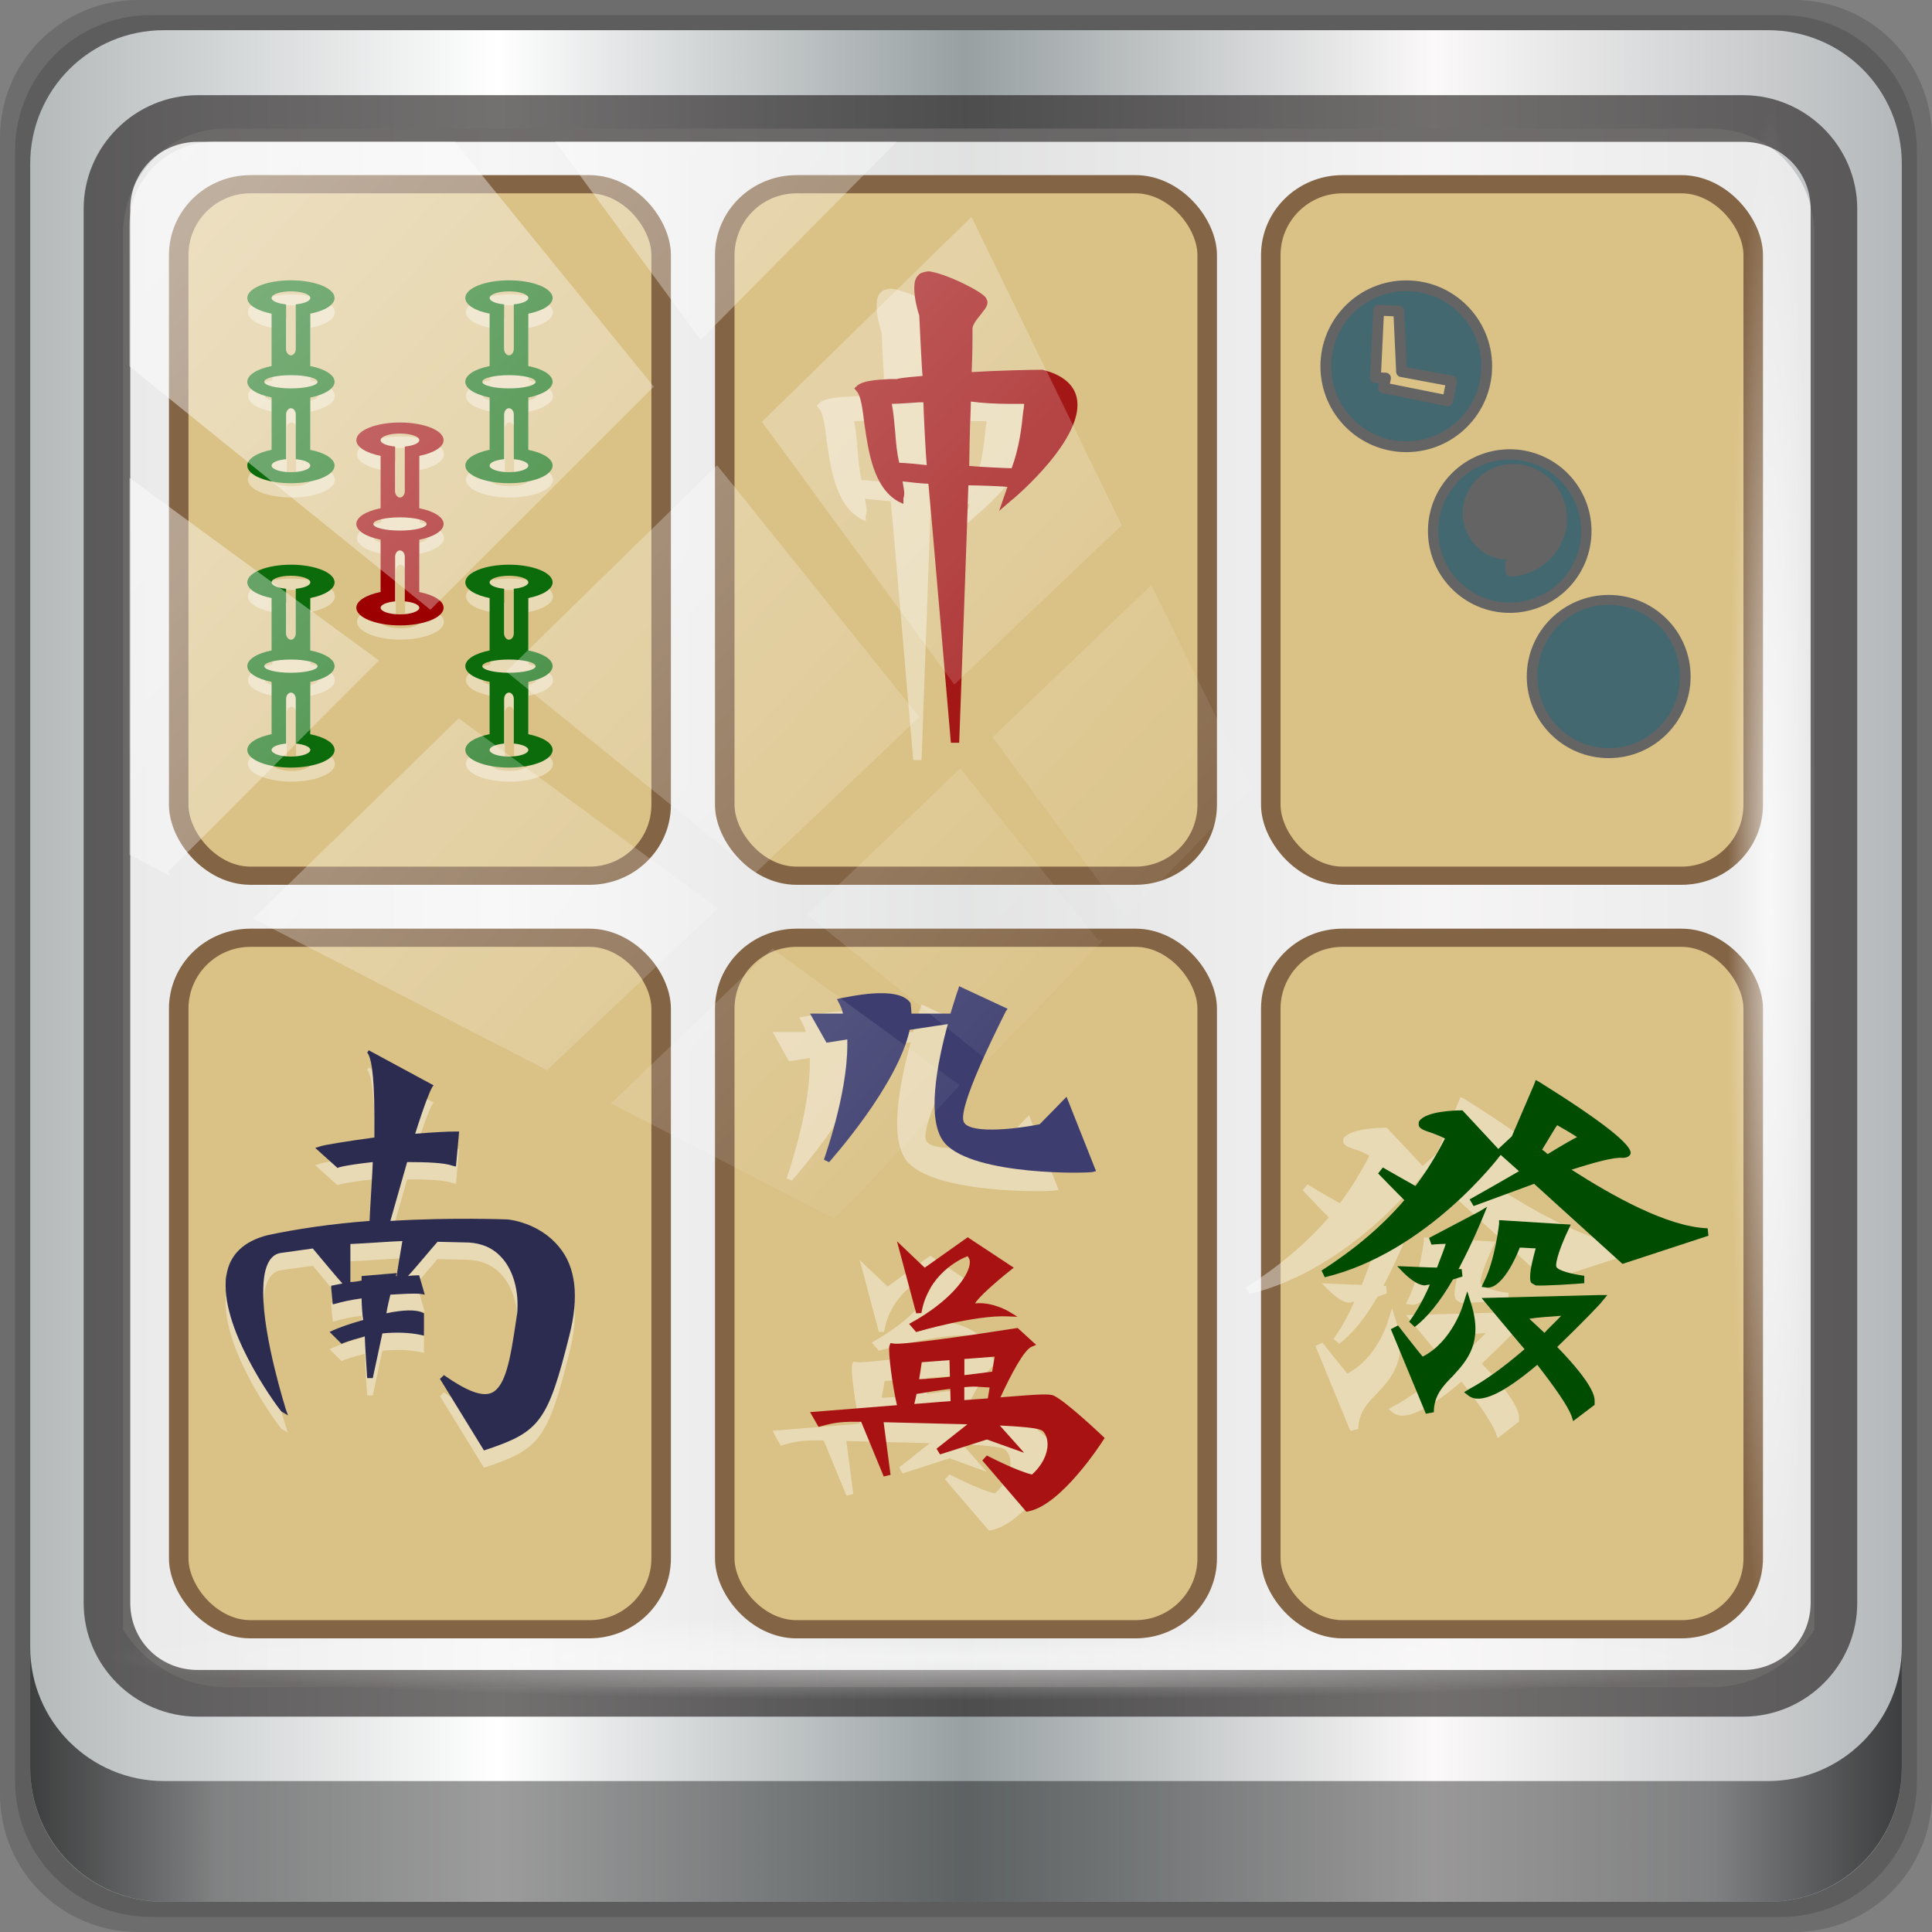 <?xml version="1.0" encoding="UTF-8" standalone="no"?>
<!-- Created with Inkscape (http://www.inkscape.org/) -->

<svg
   xmlns:dc="http://purl.org/dc/elements/1.1/"
   xmlns:cc="http://creativecommons.org/ns#"
   xmlns:rdf="http://www.w3.org/1999/02/22-rdf-syntax-ns#"
   xmlns:svg="http://www.w3.org/2000/svg"
   xmlns="http://www.w3.org/2000/svg"
   xmlns:xlink="http://www.w3.org/1999/xlink"
   xmlns:sodipodi="http://sodipodi.sourceforge.net/DTD/sodipodi-0.dtd"
   xmlns:inkscape="http://www.inkscape.org/namespaces/inkscape"
   width="96"
   height="96"
   viewBox="0 0 96 96"
   version="1.1"
   id="svg1072"
   inkscape:version="0.92.1 r15371"
   sodipodi:docname="mahjongg.svg">
  <rect x="0" y="0" width="96" height="96" fill="#808080" stroke="none"/>
  <defs
     id="defs1066">
    <linearGradient
       y2="47"
       x2="90"
       y1="47"
       x1="6"
       gradientTransform="matrix(1.107,0,0,1.107,-4.994,-3.621)"
       gradientUnits="userSpaceOnUse"
       id="linearGradient4071"
       xlink:href="#linearGradient6139-0"
       inkscape:collect="always" />
    <linearGradient
       id="linearGradient6139-0">
      <stop
         style="stop-color:#b4b9ba;stop-opacity:1"
         offset="0"
         id="stop6141-2" />
      <stop
         id="stop6151-0"
         offset="0.25"
         style="stop-color:#ffffff;stop-opacity:1;" />
      <stop
         id="stop6147-1"
         offset="0.5"
         style="stop-color:#98a0a2;stop-opacity:1" />
      <stop
         style="stop-color:#fbf9f9;stop-opacity:1;"
         offset="0.75"
         id="stop6149-4" />
      <stop
         style="stop-color:#b4b8ba;stop-opacity:1"
         offset="1"
         id="stop6143-4" />
    </linearGradient>
    <linearGradient
       gradientUnits="userSpaceOnUse"
       y2="88.172"
       x2="94.5"
       y1="88.172"
       x1="1.5"
       id="linearGradient4129"
       xlink:href="#linearGradient3832-0-6-1-1"
       inkscape:collect="always"
       gradientTransform="translate(0.149,0.415)" />
    <linearGradient
       id="linearGradient3832-0-6-1-1">
      <stop
         id="stop3834-6-3-7-1"
         offset="0"
         style="stop-color:#000000;stop-opacity:1;" />
      <stop
         style="stop-color:#000000;stop-opacity:0.588;"
         offset="0.1"
         id="stop3872-2-4" />
      <stop
         id="stop3844-6-2-7-6"
         offset="0.9"
         style="stop-color:#000000;stop-opacity:0.588;" />
      <stop
         id="stop3836-5-0-2-9"
         offset="1"
         style="stop-color:#000000;stop-opacity:1;" />
    </linearGradient>
    <radialGradient
       r="43.199"
       fy="44.893"
       fx="13.948"
       cy="44.893"
       cx="13.948"
       gradientTransform="matrix(0.975,0,0,0.049,34.048,80.582)"
       gradientUnits="userSpaceOnUse"
       id="radialGradient7462"
       xlink:href="#linearGradient3737"
       inkscape:collect="always" />
    <linearGradient
       id="linearGradient3737">
      <stop
         id="stop3739"
         style="stop-color:#ffffff;stop-opacity:1"
         offset="0" />
      <stop
         id="stop3741"
         style="stop-color:#ffffff;stop-opacity:0"
         offset="1" />
    </linearGradient>
    <radialGradient
       r="43.199"
       fy="44.893"
       fx="13.948"
       cy="44.893"
       cx="13.948"
       gradientTransform="matrix(0.888,0,0,0.049,31.96,-90.317)"
       gradientUnits="userSpaceOnUse"
       id="radialGradient7464"
       xlink:href="#linearGradient3737"
       inkscape:collect="always" />
    <linearGradient
       y2="14.514"
       x2="50.528"
       y1="-28.642"
       x1="2.771"
       gradientUnits="userSpaceOnUse"
       id="linearGradient4767"
       xlink:href="#linearGradient3737"
       inkscape:collect="always" />
    <clipPath
       clipPathUnits="userSpaceOnUse"
       id="clipPath4156-4-1">
      <path
         style="opacity:0.6;fill:#ffffff;fill-opacity:1;stroke:none"
         d="m 27.046,-55.695 -14.214,13.321 h 0.061 l 15.653,21.771 10.231,-10.546 C 38.562,-32.302 27.468,-54.819 27.046,-55.695 Z M 9.647,-39.383 -5.241,-25.321 15.988,-7.806 26.372,-18.383 Z m 31.491,12.951 -9.741,9.714 8.945,12.458 7.781,-7.555 z m -49.84,4.379 -13.754,12.982 26.283,13.846 0.061,-0.062 -0.123,-0.062 L 13.599,-5.401 -8.702,-22.053 Z m 38.015,7.401 -9.803,9.775 11.579,9.559 7.628,-7.401 -8.669,-11.009 z m 20.187,5.674 -7.383,7.216 6.188,8.542 5.82,-6.137 z m -32.195,6.322 -9.557,9.498 13.662,7.185 7.934,-7.678 z m 23.312,2.374 -7.107,6.938 8.363,6.907 5.361,-5.674 -0.061,-0.092 -0.092,0.123 -6.464,-8.203 z m -8.73,8.542 -7.505,7.339 10.354,5.458 c 1.397,-1.321 5.675,-6.123 5.851,-6.322 z"
         id="path4158-0-8"
         inkscape:connector-curvature="0" />
    </clipPath>
  </defs>
  <sodipodi:namedview
     id="base"
     pagecolor="#ffffff"
     bordercolor="#666666"
     borderopacity="1.0"
     inkscape:pageopacity="0.0"
     inkscape:pageshadow="2"
     inkscape:zoom="6.2772414"
     inkscape:cx="46.909589"
     inkscape:cy="44.557005"
     inkscape:document-units="px"
     inkscape:current-layer="g2574"
     showgrid="false"
     inkscape:showpageshadow="false"
     units="px"
     inkscape:lockguides="false"
     inkscape:window-width="1280"
     inkscape:window-height="972"
     inkscape:window-x="0"
     inkscape:window-y="26"
     inkscape:window-maximized="1"
     inkscape:snap-global="false" />
  <g
     inkscape:label="Livello 1"
     inkscape:groupmode="layer"
     id="layer1"
     transform="translate(0,-1026.52)">
    <g
       transform="translate(-0.149,1026.105)"
       style="display:inline"
       id="g2574">
      <path
         inkscape:connector-curvature="0"
         id="path3288"
         d="M 89.292,0.415 H 7.006 c -3.799,0 -6.857,3.058 -6.857,6.857 V 89.558 c 0,3.799 3.058,6.857 6.857,6.857 H 89.292 c 3.799,0 6.857,-3.058 6.857,-6.857 V 7.272 c 0,-3.799 -3.058,-6.857 -6.857,-6.857 z"
         style="display:inline;opacity:0.15;fill:#000000;fill-opacity:1;fill-rule:nonzero;stroke:none" />
      <path
         style="display:inline;opacity:0.15;fill:#000000;fill-opacity:1;fill-rule:nonzero;stroke:none"
         d="M 88.649,1.165 H 7.649 c -3.739,0 -6.75,3.01 -6.75,6.75 V 88.915 c 0,3.74 3.011,6.75 6.75,6.75 H 88.649 c 3.74,0 6.75,-3.01 6.75,-6.75 V 7.915 c 0,-3.739 -3.01,-6.75 -6.75,-6.75 z"
         id="path4085"
         inkscape:connector-curvature="0" />
      <path
         inkscape:connector-curvature="0"
         id="rect4251-1"
         d="M 88.006,1.915 H 8.292 c -3.68,0 -6.643,2.963 -6.643,6.643 V 88.272 c 0,3.68 2.963,6.643 6.643,6.643 H 88.006 c 3.68,0 6.643,-2.963 6.643,-6.643 V 8.558 c 0,-3.68 -2.963,-6.643 -6.643,-6.643 z"
         style="display:inline;fill:url(#linearGradient4071);fill-opacity:1;fill-rule:nonzero;stroke:none" />
      <path
         sodipodi:nodetypes="sscccsccscccsss"
         inkscape:connector-curvature="0"
         id="path3400-6"
         d="m 11.39,6.802 c -2.856,0 -5.124,2.315 -5.124,5.23 v 21.674 7.323 40.373 c 1.097,1.704 2.969,2.844 5.124,2.844 h 4.099 65.589 4.099 c 2.155,0 4.027,-1.14 5.124,-2.844 V 41.029 33.706 12.033 c 0,-2.916 -2.268,-5.23 -5.124,-5.23 z"
         style="display:inline;opacity:0.779;fill:#f5f3f3;fill-opacity:1;fill-rule:nonzero;stroke:none;stroke-width:1.035" />
      <path
         style="color:#000000;font-style:normal;font-variant:normal;font-weight:normal;font-stretch:normal;font-size:medium;line-height:normal;font-family:Sans;-inkscape-font-specification:Sans;text-indent:0;text-align:start;text-decoration:none;text-decoration-line:none;letter-spacing:normal;word-spacing:normal;text-transform:none;writing-mode:lr-tb;direction:ltr;baseline-shift:baseline;text-anchor:start;display:inline;overflow:visible;visibility:visible;fill:#241f1f;fill-opacity:0.633;stroke:none;stroke-width:2.376;marker:none;enable-background:accumulate"
         d="m 9.974,5.144 c -3.117,0 -5.668,2.54 -5.668,5.646 v 69.278 c 0,3.106 2.551,5.646 5.668,5.646 H 86.766 c 3.117,0 5.668,-2.54 5.668,-5.646 V 10.79 c 0,-3.106 -2.551,-5.646 -5.668,-5.646 z m 0,2.319 H 86.766 c 1.888,0 3.352,1.48 3.352,3.327 v 69.278 c 0,1.846 -1.464,3.327 -3.352,3.327 H 9.974 c -1.888,0 -3.352,-1.48 -3.352,-3.327 V 10.79 c 0,-1.846 1.464,-3.327 3.352,-3.327 z"
         id="path4989"
         inkscape:connector-curvature="0" />
      <path
         id="path4118"
         d="m 1.649,82.259 v 6 c 0,3.68 2.976,6.656 6.656,6.656 H 87.993 c 3.68,0 6.656,-2.976 6.656,-6.656 v -6 c 0,3.68 -2.976,6.656 -6.656,6.656 H 8.305 c -3.68,0 -6.656,-2.976 -6.656,-6.656 z"
         style="display:inline;opacity:0.658;fill:url(#linearGradient4129);fill-opacity:1;fill-rule:nonzero;stroke:none"
         inkscape:connector-curvature="0" />
      <rect
         ry="4.25"
         rx="0"
         y="80.665"
         x="5.524"
         height="4.25"
         width="84.25"
         id="rect4131"
         style="opacity:0.55;fill:url(#radialGradient7462);fill-opacity:1;stroke:none" />
      <g
         transform="matrix(0.922,0,0,0.859,-11.171,-72.786)"
         id="g1338">
        <rect
           ry="4.104"
           rx="3.865"
           y="95.873"
           x="80.764"
           height="40"
           width="26"
           id="rect1242"
           style="opacity:1;fill:#dac185;fill-opacity:1;fill-rule:nonzero;stroke:#836445;stroke-width:1.052;stroke-linecap:square;stroke-linejoin:round;stroke-miterlimit:4;stroke-dasharray:none;stroke-opacity:1;paint-order:fill markers stroke" />
        <rect
           style="opacity:1;fill:#dac185;fill-opacity:1;fill-rule:nonzero;stroke:#836445;stroke-width:1.052;stroke-linecap:square;stroke-linejoin:round;stroke-miterlimit:4;stroke-dasharray:none;stroke-opacity:1;paint-order:fill markers stroke"
           id="rect1244"
           width="26"
           height="40"
           x="51.337"
           y="95.873"
           rx="3.865"
           ry="4.104" />
        <rect
           ry="4.104"
           rx="3.865"
           y="95.873"
           x="21.909"
           height="40"
           width="26"
           id="rect1246"
           style="opacity:1;fill:#dac185;fill-opacity:1;fill-rule:nonzero;stroke:#836445;stroke-width:1.052;stroke-linecap:square;stroke-linejoin:round;stroke-miterlimit:4;stroke-dasharray:none;stroke-opacity:1;paint-order:fill markers stroke" />
        <rect
           style="opacity:1;fill:#dac185;fill-opacity:1;fill-rule:nonzero;stroke:#836445;stroke-width:1.052;stroke-linecap:square;stroke-linejoin:round;stroke-miterlimit:4;stroke-dasharray:none;stroke-opacity:1;paint-order:fill markers stroke"
           id="rect1248"
           width="26"
           height="40"
           x="80.764"
           y="139.462"
           rx="3.865"
           ry="4.104" />
        <rect
           ry="4.104"
           rx="3.865"
           y="139.462"
           x="51.337"
           height="40"
           width="26"
           id="rect1250"
           style="opacity:1;fill:#dac185;fill-opacity:1;fill-rule:nonzero;stroke:#836445;stroke-width:1.052;stroke-linecap:square;stroke-linejoin:round;stroke-miterlimit:4;stroke-dasharray:none;stroke-opacity:1;paint-order:fill markers stroke" />
        <rect
           style="opacity:1;fill:#dac185;fill-opacity:1;fill-rule:nonzero;stroke:#836445;stroke-width:1.052;stroke-linecap:square;stroke-linejoin:round;stroke-miterlimit:4;stroke-dasharray:none;stroke-opacity:1;paint-order:fill markers stroke"
           id="rect1252"
           width="26"
           height="40"
           x="21.909"
           y="139.462"
           rx="3.865"
           ry="4.104" />
        <g
           transform="translate(14.86,89.541)"
           id="layer4"
           style="display:inline">
          <path
             d="m 76.125,59.125 -0.094,0.281 -1.188,3 -0.75,0.719 -1.938,-2.219 h -0.062 c -0.3,0 -1.864,0.036 -2.25,0.594 -0.043,0.043 -0.031,0.113 -0.031,0.156 V 61.75 c 0.043,0.214 0.309,0.297 0.781,0.469 0.214,0.086 0.496,0.227 0.625,0.312 -0.472,0.986 -0.993,1.892 -1.594,2.75 -0.3,-0.172 -1.75,-1.094 -1.75,-1.094 l -0.25,0.344 c 0,0 1.192,1.348 1.406,1.562 -1.201,1.501 -2.667,2.819 -4.469,4.062 l 0.188,0.375 c 5.49,-1.415 9.383,-6.934 9.469,-7.062 l 1,0.938 c -1.372,0.858 -2.656,1.625 -2.656,1.625 l 0.219,0.406 c 0.858,-0.343 2.049,-0.841 3.25,-1.312 l 4.75,4.656 4.656,-1.625 -0.062,-0.438 c -2.187,-0.086 -5.156,-1.905 -7.344,-3.406 1.244,-0.429 2.278,-0.73 2.75,-0.688 0.3,0 0.395,-0.102 0.438,-0.188 0.172,-0.472 -1.487,-1.914 -4.875,-4.188 z m 1.156,2.625 c 0.214,0.129 0.762,0.473 1.062,0.688 -0.172,0.086 -0.822,0.485 -1.594,1 -0.086,-0.086 -0.153,-0.195 -0.281,-0.281 0.3,-0.515 0.684,-1.235 0.812,-1.406 z M 73.5,66.469 l -0.469,0.312 -2.656,1.5 0.125,0.375 c 0,0 0.481,-0.031 0.781,-0.031 -0.086,0.3 -0.254,0.775 -0.469,1.375 -0.257,0 -2.156,-0.094 -2.156,-0.094 L 69,70.281 c 0.129,0.129 0.684,0.75 1.156,0.75 0,0 0.121,-0.062 0.25,-0.062 -0.343,0.858 -0.739,1.599 -1.125,2.156 l 0.312,0.281 c 0.643,-0.515 1.376,-1.432 2.062,-2.719 l 0.5,-0.188 -0.031,-0.438 h -0.156 c 0.772,-1.544 1.312,-3.031 1.312,-3.031 z M 74.156,67.25 v 0.219 c 0,0 -0.243,2.1 -0.844,3.344 l -0.125,0.281 0.312,0.062 c 0.772,0.043 1.493,-1.583 1.75,-2.312 0.172,0 0.618,0.031 0.875,0.031 -0.129,0.515 -0.312,1.196 -0.312,1.625 0,0.172 0.008,0.289 0.094,0.375 l 0.219,0.156 c 0.343,0.043 2.208,-0.113 2.594,-0.156 v -0.406 c -0.643,-0.086 -1.414,-0.317 -1.5,-0.531 -0.086,-0.257 0.27,-1.267 0.656,-2.125 L 78,67.5 Z m -1.719,4.094 -0.219,0.75 c 0,0.043 -0.601,2.173 -2.188,3.031 -0.214,-0.257 -1.344,-1.781 -1.344,-1.781 l -0.375,0.188 1.875,4.906 0.438,-0.094 c 0,-0.944 0.474,-1.493 1.031,-2.094 0.772,-0.901 1.643,-1.926 1,-4.156 z M 79.5,71.562 73.188,71.75 c 0,0 2.098,2.711 2.312,2.969 -1.115,1.029 -2.099,1.798 -3,2.312 l -0.25,0.156 0.25,0.219 c 0.6,0.472 1.8,-0.097 3.688,-1.812 0.986,1.372 1.629,2.368 1.844,2.969 l 0.094,0.312 1.156,-0.969 v -0.062 -0.125 c 0,-0.214 0.016,-0.926 -2,-3.156 1.287,-1.33 2.406,-2.551 2.406,-2.594 l 0.281,-0.406 z m -2,1.219 c -0.343,0.386 -0.735,0.754 -0.906,0.969 l -0.812,-0.812 c 0.472,-0.086 1.161,-0.113 1.719,-0.156 z"
             inkscape:connector-curvature="0"
             id="path4115"
             style="opacity:0.4;fill:#ffffff" />
          <path
             d="m 47.094,53.781 -0.062,0.188 C 46.984,54.062 46.859,54.58 46.625,55.375 h -2.094 c 0,-0.187 -0.062,-0.625 -0.062,-0.625 -0.654,-1.075 -3.454,-0.297 -3.781,-0.25 l -0.188,0.031 0.094,0.188 c 0.093,0.187 0.203,0.423 0.25,0.656 H 39.062 l 0.875,1.688 1.125,-0.188 v 0.312 c 0,2.898 -1.25,6.61 -1.25,6.656 l 0.281,0.125 c 0.14,-0.187 3.689,-4.431 4.344,-7.656 0.093,0 1.128,-0.204 2.062,-0.344 -0.561,2.197 -1.231,5.675 -0.156,6.938 1.589,1.87 7.766,1.718 8,1.625 L 54.469,64.5 52.875,60.188 c 0,0 -1.344,1.5 -1.438,1.594 -1.496,0.327 -3.938,0.56 -4.125,-0.188 -0.234,-0.888 1.611,-4.879 2.312,-6.375 l 0.094,-0.125 z M 47.562,68.312 47.469,68.375 c 0,0 -2.036,1.579 -2.219,1.719 -0.15,-0.154 -1.5,-1.531 -1.5,-1.531 l 1.031,4.156 h 0.281 c 0.351,-2.225 2.042,-3.116 2.5,-3.312 0.065,0.093 0.125,0.204 0.125,0.344 0,0.042 -0.027,0.078 -0.031,0.125 -0.098,0.781 -1.12,2.174 -3.125,3.375 l -0.125,0.094 0.375,0.469 0.094,-0.031 c 0.028,-0.009 3.081,-0.959 4.844,-0.875 L 50.25,72.938 49.781,72.625 c -0.037,-0.023 -0.887,-0.572 -1.812,-0.469 0.131,-0.295 1.054,-1.19 1.938,-1.938 l 0.125,-0.125 z m 2.688,5.25 -0.094,0.031 c -2.389,0.407 -6.112,0.964 -6.594,0.875 l -0.156,-0.031 -0.062,0.156 c -0.093,0.262 0.154,2.297 0.406,3.438 -2.141,0.187 -4.688,0.406 -4.688,0.406 l 0.125,0.281 L 39.5,79.312 39.656,79.25 c 0.804,-0.238 1.184,-0.264 2.156,-0.25 0.089,0.229 1.219,3.188 1.219,3.188 l 0.375,-0.094 c 0,0 -0.324,-2.674 -0.375,-3.062 0.365,0.009 3.715,0.106 4.5,0.125 C 47.022,79.586 45.875,80.562 45.875,80.562 l 0.188,0.344 c 0,0 2.41,-0.833 2.531,-0.875 0.117,0.047 2,0.781 2,0.781 0,0 -0.995,-1.215 -1.312,-1.594 1.767,0.093 2.222,0.194 2.344,0.344 0.154,0.182 0.25,0.451 0.25,0.75 0,0.542 -0.273,1.208 -0.844,1.75 -0.851,-0.215 -2.419,-1.084 -2.438,-1.094 l -0.25,0.281 2.375,2.969 0.125,-0.031 c 1.786,-0.365 3.942,-3.971 4.031,-4.125 l 0.062,-0.125 -0.094,-0.094 c -0.079,-0.079 -1.961,-2.002 -2.625,-2.344 -0.248,-0.126 -0.799,-0.096 -2.688,0.062 0,0 -0.097,0.017 -0.219,0.031 C 49.869,76.29 50.603,74.839 51,74.656 L 51.25,74.562 Z M 49,75.25 c -0.023,0.126 -0.064,0.432 -0.125,0.844 -0.57,0.075 -1.294,0.191 -1.5,0.219 V 75.375 C 48.132,75.314 48.822,75.269 49,75.25 Z m -2.438,0.188 c 0.009,0.393 0.027,0.824 0.031,0.969 -0.659,0.075 -1.212,0.106 -1.656,0.125 0.047,-0.29 0.105,-0.599 0.156,-0.969 0.112,-0.009 0.73,-0.064 1.469,-0.125 z m 1.344,1.531 c 0.137,6e-6 0.235,0.017 0.375,0.031 L 48.75,77.031 c -0.033,0.215 -0.066,0.424 -0.094,0.625 -0.51,0.037 -1.099,0.08 -1.281,0.094 V 77 c 0.229,-0.023 0.395,-0.031 0.531,-0.031 z m -1.281,0.125 c 0.005,0.224 -0.005,0.522 0,0.719 -0.117,0.005 -0.895,0.067 -1.938,0.156 0.037,-0.164 0.083,-0.338 0.125,-0.562 0.608,-0.112 1.214,-0.233 1.812,-0.312 z"
             inkscape:connector-curvature="0"
             id="path4100"
             style="opacity:0.4;fill:#ffffff" />
          <g
             transform="matrix(0.431,0,0,0.431,86.922,53.563)"
             id="g4092"
             style="display:inline;opacity:0.4;fill:#ffffff">
            <path
               d="m -161.753,9.273 c 0.4,0.5 0.9,2.3 0.9,8.6 0,0.9 0,1.8 0,2.8 -3.4,0.5 -6.3,1 -6.8,1.2 l -0.6,0.2 2.8,2.7 0.2,-0.1 c 1.1,-0.3 2.6,-0.5 4.2,-0.7 0,0.7 -0.4,7.3 -0.4,7.9 -4.9,0.4 -9.2,1.1 -12.7,1.9 -3,0.8 -4.8,2.6 -5.2,5.4 -0.1,0.4 -0.1,0.9 -0.1,1.4 0,7.1 6.9,16.9 7,16.9 l 0.8,0.5 -0.3,-0.9 c 0,-0.1 -2.8,-9.4 -2.8,-15.6 0,-1.8 0.2,-3.3 0.8,-4.3 0.4,-0.6 0.8,-0.9 1.4,-1 1.3,-0.2 2.7,-0.4 4,-0.6 0,0 3.1,4 3.7,4.7 -0.5,0.1 -1.4,0.3 -1.4,0.3 v 0.3 l 0.2,2.2 0.4,-0.1 c 0.6,-0.2 1.8,-0.5 3.2,-0.7 0,0.6 0.1,2.4 0.2,2.9 -1.7,0.5 -3.2,1.1 -3.8,1.4 l -0.4,0.2 1.5,1.6 0.2,-0.1 c 0.7,-0.3 1.7,-0.6 2.7,-0.9 0,0.7 0.3,5.6 0.3,5.6 h 0.7 c 0,0 1.1,-5.5 1.2,-6 1.8,-0.2 3.5,-0.1 4.8,0.2 l 0.4,0.1 v -3 l -0.2,-0.1 c -0.8,-0.4 -2.3,-0.4 -4.5,0.1 0.1,-0.7 0.4,-2.1 0.5,-2.5 1.6,-0.1 2.9,-0.2 3.8,-0.1 l 0.5,0.1 -0.7,-2.6 c 0,0 -0.9,0 -1.4,0.1 0.8,-0.9 3.5,-4.4 3.7,-4.6 0.3,0 3.9,0.1 3.9,0.1 1.6,0.1 3,0.7 4.1,2 1.3,1.5 2,3.9 2,6.3 0,0.5 0,1.1 -0.1,1.6 l -0.1,0.7 c -0.7,5.1 -1.3,8.8 -3.1,9.6 -1.2,0.5 -3.1,-0.3 -5.9,-2.4 l -0.5,0.5 5.5,9.6 0.3,-0.1 c 6.7,-2.4 7.7,-3.8 10.4,-15.4 1.2,-5.1 0.8,-9.1 -1.3,-11.8 -2.5,-3.3 -6.3,-3.7 -6.5,-3.7 -0.1,0 -6.7,-0.3 -14.6,0.2 0.2,-0.8 2,-7.5 2.1,-7.9 2.5,0 4.7,0.1 5.7,0.5 l 0.4,0.1 0.4,-4.7 h -0.4 c -1.1,0 -2.8,0.1 -5.1,0.3 1.3,-4.4 1.9,-5.8 2.1,-6.2 l 0.2,-0.3 -8.1,-4.7 z m 4.4,25.3 c -0.1,0.7 -0.7,4.3 -0.7,4.7 0,0 -0.1,0 -0.1,0 0,-0.1 0.1,-0.4 0.1,-0.4 l -4.4,0.4 c 0,0 0,0.5 0,0.6 -0.4,0.1 -1,0.2 -1.4,0.2 0,-0.7 0,-5 0,-5.1 2.2,-0.1 4.3,-0.3 6.5,-0.4 z"
               inkscape:connector-curvature="0"
               id="path4094"
               style="fill:#ffffff;fill-opacity:1" />
          </g>
          <path
             d="m 44.885,12.59 c -0.179,0.179 -0.224,0.449 -0.224,0.763 0,0.583 0.179,1.301 0.269,1.57 0,0 0.135,3.14 0.179,3.499 -0.404,0.045 -1.121,0.09 -1.391,0.179 h -0.359 c -0.763,0.045 -1.48,0.09 -1.794,0.404 l -0.135,0.135 0.135,0.179 c 0.224,0.269 0.314,1.032 0.404,1.839 0.224,1.66 0.493,3.723 1.839,4.531 l 0.269,0.135 v -0.314 c 0,0 0.045,-0.135 0.045,-0.314 0,-0.135 -0.045,-0.359 -0.09,-0.673 0.359,0.045 1.121,0.135 1.391,0.135 0.045,0.359 1.211,14.983 1.211,14.983 h 0.449 c 0,0 0.493,-14.445 0.493,-14.893 0.314,0 1.705,0.045 2.108,0.09 -0.09,0.269 -0.449,1.391 -0.449,1.391 l 0.628,-0.583 c 0.179,-0.135 4.082,-3.678 3.544,-6.011 -0.179,-0.763 -0.807,-1.301 -1.839,-1.57 h -0.045 -0.045 c -0.583,0 -2.378,0.045 -3.723,0.135 0.045,-1.166 0.045,-1.794 0.045,-2.108 0,-0.269 0,-0.314 0,-0.359 0,0 0,-0.045 0,-0.045 0,-0.224 0.224,-0.538 0.404,-0.763 0.179,-0.269 0.404,-0.493 0.404,-0.763 0,-0.09 -0.045,-0.179 -0.09,-0.269 -0.269,-0.404 -2.243,-1.436 -3.095,-1.525 -0.269,0.045 -0.449,0.09 -0.538,0.224 z m 0.045,7.357 c 0,0 0.09,0 0.224,0 0,0.404 0.135,3.23 0.179,3.634 -0.359,-0.045 -1.211,-0.135 -1.48,-0.135 -0.135,-0.583 -0.179,-1.211 -0.224,-1.839 -0.045,-0.538 -0.09,-1.077 -0.179,-1.57 0.404,0 1.48,-0.09 1.48,-0.09 z m 2.736,1.391 c 0,0 0.045,-1.077 0.045,-1.436 0.583,0.09 1.346,0.135 2.064,0.135 0,0 0.538,0 0.807,0 0,0.179 -0.045,0.404 -0.045,0.404 -0.09,0.987 -0.224,2.153 -0.628,3.32 -0.269,0 -1.929,-0.09 -2.288,-0.135 0,-0.314 0.045,-2.288 0.045,-2.288 z"
             inkscape:connector-curvature="0"
             id="path4054"
             style="display:inline;opacity:0.4;fill:#ffffff" />
          <path
             d="m 46.914,11.59 c -0.179,0.179 -0.224,0.449 -0.224,0.763 0,0.583 0.179,1.301 0.269,1.57 0,0 0.135,3.14 0.179,3.499 -0.404,0.045 -1.121,0.09 -1.391,0.179 h -0.359 c -0.763,0.045 -1.48,0.09 -1.794,0.404 l -0.135,0.135 0.135,0.179 c 0.224,0.269 0.314,1.032 0.404,1.839 0.224,1.66 0.493,3.723 1.839,4.531 l 0.269,0.135 v -0.314 c 0,0 0.045,-0.135 0.045,-0.314 0,-0.135 -0.045,-0.359 -0.09,-0.673 0.359,0.045 1.121,0.135 1.391,0.135 0.045,0.359 1.211,14.983 1.211,14.983 h 0.449 c 0,0 0.493,-14.445 0.493,-14.893 0.314,0 1.705,0.045 2.108,0.09 -0.09,0.269 -0.449,1.391 -0.449,1.391 l 0.628,-0.583 c 0.179,-0.135 4.082,-3.678 3.544,-6.011 -0.179,-0.763 -0.807,-1.301 -1.839,-1.57 h -0.045 -0.045 c -0.583,0 -2.378,0.045 -3.723,0.135 0.045,-1.166 0.045,-1.794 0.045,-2.108 0,-0.269 0,-0.314 0,-0.359 0,0 0,-0.045 0,-0.045 0,-0.224 0.224,-0.538 0.404,-0.763 0.179,-0.269 0.404,-0.493 0.404,-0.763 0,-0.09 -0.045,-0.179 -0.09,-0.269 -0.269,-0.404 -2.243,-1.436 -3.095,-1.525 -0.269,0.045 -0.449,0.09 -0.538,0.224 z m 0.045,7.357 c 0,0 0.09,0 0.224,0 0,0.404 0.135,3.23 0.179,3.634 -0.359,-0.045 -1.211,-0.135 -1.48,-0.135 -0.135,-0.583 -0.179,-1.211 -0.224,-1.839 -0.045,-0.538 -0.09,-1.077 -0.179,-1.57 0.404,0 1.48,-0.09 1.48,-0.09 z m 2.736,1.391 c 0,0 0.045,-1.077 0.045,-1.436 0.583,0.09 1.346,0.135 2.064,0.135 0,0 0.538,0 0.807,0 0,0.179 -0.045,0.404 -0.045,0.404 -0.09,0.987 -0.224,2.153 -0.628,3.32 -0.269,0 -1.929,-0.09 -2.288,-0.135 0,-0.314 0.045,-2.288 0.045,-2.288 z"
             inkscape:connector-curvature="0"
             id="path4352"
             style="display:inline;fill:#a31717;fill-opacity:1" />
          <g
             transform="matrix(0.429,0,0,0.429,48.234,12.034)"
             id="g4024"
             style="display:inline">
            <path
               d="m 65.371,137.691 c 0,0.1 -1.4,5.1 -5.1,7.1 -0.5,-0.6 -3.1,-4.2 -3.1,-4.2 l -0.9,0.5 4.4,11.4 1,-0.2 c 0,-2.2 1.1,-3.5 2.4,-4.9 1.8,-2.1 3.8,-4.5 2.3,-9.7 l -0.5,-1.7 z"
               inkscape:connector-curvature="0"
               id="path4356"
               style="fill:#004c00" />
            <path
               d="m 69.871,126.891 c 0,0 -0.5,4.9 -1.9,7.8 l -0.3,0.7 0.7,0.1 c 1.8,0.1 3.5,-3.7 4.1,-5.4 0.4,0 1.4,0.1 2,0.1 -0.3,1.2 -0.7,2.8 -0.7,3.8 0,0.4 0,0.7 0.2,0.9 l 0.5,0.3 c 0.8,0.1 5.2,-0.2 6.1,-0.3 v -1 c -1.5,-0.2 -3.3,-0.7 -3.5,-1.2 -0.2,-0.6 0.6,-3 1.5,-5 l 0.3,-0.7 -9,-0.6 z"
               inkscape:connector-curvature="0"
               id="path4358"
               style="fill:#004c00" />
            <path
               d="m 82.371,136.491 -14.7,0.4 c 0,0 4.9,6.3 5.4,6.9 -2.6,2.4 -4.9,4.2 -7,5.4 l -0.6,0.4 0.6,0.5 c 1.4,1.1 4.2,-0.2 8.6,-4.2 2.3,3.2 3.8,5.5 4.3,6.9 l 0.2,0.7 2.7,-2.2 v -0.2 -0.3 c 0,-0.5 0,-2.1 -4.7,-7.3 3,-3.1 5.6,-6 5.6,-6.1 l 0.7,-0.9 z m -4.7,2.8 c -0.8,0.9 -1.7,1.8 -2.1,2.3 -0.4,-0.4 -1.2,-1.2 -1.9,-1.9 1.1,-0.2 2.7,-0.3 4,-0.4 z"
               inkscape:connector-curvature="0"
               id="path4360"
               style="fill:#004c00" />
            <path
               d="m 71.471,115.091 -1.7,1.7 -4.5,-5.2 h -0.2 c -0.7,0 -4.3,0.1 -5.2,1.4 -0.1,0.1 -0.1,0.3 -0.1,0.4 0,0.1 0,0.1 0,0.2 0.1,0.5 0.7,0.7 1.8,1.1 0.5,0.2 1.2,0.5 1.5,0.7 -1.1,2.3 -2.3,4.4 -3.7,6.4 -0.7,-0.4 -4.1,-2.5 -4.1,-2.5 l -0.6,0.8 c 0,0 2.8,3.1 3.3,3.6 -2.8,3.5 -6.2,6.6 -10.4,9.5 l 0.4,0.9 c 12.8,-3.3 21.9,-16.2 22.1,-16.5 l 2.3,2.2 c -3.2,2 -6.2,3.8 -6.2,3.8 l 0.5,0.9 c 2,-0.8 4.8,-1.9 7.6,-3 l 11.1,10.8 10.8,-3.8 -0.1,-1 c -5.1,-0.2 -12,-4.4 -17.1,-7.9 2.9,-1 5.3,-1.7 6.4,-1.6 0.7,0 0.9,-0.3 1,-0.5 0.4,-1.1 -3.5,-4.4 -11.4,-9.7 l -0.5,-0.3 -0.2,0.6 m 1,8.8 c 0.7,-1.2 1.6,-2.9 1.9,-3.3 0.5,0.3 1.8,1.1 2.5,1.6 -0.4,0.2 -1.9,1.1 -3.7,2.3 -0.2,-0.2 -0.4,-0.4 -0.7,-0.6 z"
               inkscape:connector-curvature="0"
               id="path4362"
               style="fill:#004c00" />
            <path
               d="m 67.271,125.291 -6.2,3.5 0.3,0.9 c 0,0 1.1,-0.1 1.8,-0.1 -0.2,0.7 -0.6,1.8 -1.1,3.2 -0.6,0 -5,-0.2 -5,-0.2 l 0.8,0.9 c 0.3,0.3 1.6,1.7 2.7,1.7 0,0 0.3,-0.1 0.6,-0.1 -0.8,2 -1.7,3.7 -2.6,5 l 0.7,0.7 c 1.5,-1.2 3.2,-3.4 4.8,-6.4 0.3,-0.1 1.2,-0.4 1.2,-0.4 l -0.1,-1 c 0,0 -0.2,0 -0.4,0 1.8,-3.6 3.1,-7.1 3.1,-7.1 l 0.5,-1.3 z"
               inkscape:connector-curvature="0"
               id="path4364"
               style="fill:#004c00" />
          </g>
          <g
             transform="matrix(0.431,0,0,0.431,86.922,52.563)"
             id="g4021"
             style="display:inline">
            <path
               d="m -161.753,9.273 c 0.4,0.5 0.9,2.3 0.9,8.6 0,0.9 0,1.8 0,2.8 -3.4,0.5 -6.3,1 -6.8,1.2 l -0.6,0.2 2.8,2.7 0.2,-0.1 c 1.1,-0.3 2.6,-0.5 4.2,-0.7 0,0.7 -0.4,7.3 -0.4,7.9 -4.9,0.4 -9.2,1.1 -12.7,1.9 -3,0.8 -4.8,2.6 -5.2,5.4 -0.1,0.4 -0.1,0.9 -0.1,1.4 0,7.1 6.9,16.9 7,16.9 l 0.8,0.5 -0.3,-0.9 c 0,-0.1 -2.8,-9.4 -2.8,-15.6 0,-1.8 0.2,-3.3 0.8,-4.3 0.4,-0.6 0.8,-0.9 1.4,-1 1.3,-0.2 2.7,-0.4 4,-0.6 0,0 3.1,4 3.7,4.7 -0.5,0.1 -1.4,0.3 -1.4,0.3 v 0.3 l 0.2,2.2 0.4,-0.1 c 0.6,-0.2 1.8,-0.5 3.2,-0.7 0,0.6 0.1,2.4 0.2,2.9 -1.7,0.5 -3.2,1.1 -3.8,1.4 l -0.4,0.2 1.5,1.6 0.2,-0.1 c 0.7,-0.3 1.7,-0.6 2.7,-0.9 0,0.7 0.3,5.6 0.3,5.6 h 0.7 c 0,0 1.1,-5.5 1.2,-6 1.8,-0.2 3.5,-0.1 4.8,0.2 l 0.4,0.1 v -3 l -0.2,-0.1 c -0.8,-0.4 -2.3,-0.4 -4.5,0.1 0.1,-0.7 0.4,-2.1 0.5,-2.5 1.6,-0.1 2.9,-0.2 3.8,-0.1 l 0.5,0.1 -0.7,-2.6 c 0,0 -0.9,0 -1.4,0.1 0.8,-0.9 3.5,-4.4 3.7,-4.6 0.3,0 3.9,0.1 3.9,0.1 1.6,0.1 3,0.7 4.1,2 1.3,1.5 2,3.9 2,6.3 0,0.5 0,1.1 -0.1,1.6 l -0.1,0.7 c -0.7,5.1 -1.3,8.8 -3.1,9.6 -1.2,0.5 -3.1,-0.3 -5.9,-2.4 l -0.5,0.5 5.5,9.6 0.3,-0.1 c 6.7,-2.4 7.7,-3.8 10.4,-15.4 1.2,-5.1 0.8,-9.1 -1.3,-11.8 -2.5,-3.3 -6.3,-3.7 -6.5,-3.7 -0.1,0 -6.7,-0.3 -14.6,0.2 0.2,-0.8 2,-7.5 2.1,-7.9 2.5,0 4.7,0.1 5.7,0.5 l 0.4,0.1 0.4,-4.7 h -0.4 c -1.1,0 -2.8,0.1 -5.1,0.3 1.3,-4.4 1.9,-5.8 2.1,-6.2 l 0.2,-0.3 -8.1,-4.7 z m 4.4,25.3 c -0.1,0.7 -0.7,4.3 -0.7,4.7 0,0 -0.1,0 -0.1,0 0,-0.1 0.1,-0.4 0.1,-0.4 l -4.4,0.4 c 0,0 0,0.5 0,0.6 -0.4,0.1 -1,0.2 -1.4,0.2 0,-0.7 0,-5 0,-5.1 2.2,-0.1 4.3,-0.3 6.5,-0.4 z"
               inkscape:connector-curvature="0"
               id="path4308"
               style="fill:#2c2c51;fill-opacity:1" />
          </g>
          <g
             transform="matrix(0.467,0,0,0.467,32.477,-8.325)"
             id="g4026">
            <g
               transform="translate(18.409,161.821)"
               id="use3830">
              <path
                 d="m 18.01,0.14 c 0,0 -4.39,3.33 -4.78,3.63 C 12.91,3.44 10.03,0.5 10.03,0.5 l 2.22,8.92 0.6,-0.03 c 0.75,-4.76 4.35,-6.63 5.33,-7.05 0.14,0.2 0.26,0.42 0.26,0.72 0,0.09 -0.01,0.18 -0.02,0.28 -0.21,1.67 -2.39,4.64 -6.68,7.21 l -0.31,0.18 0.81,1.01 0.2,-0.06 C 12.5,11.66 19.03,9.62 22.8,9.8 L 23.94,9.85 22.98,9.22 C 22.9,9.17 21.03,7.97 19.05,8.19 19.33,7.56 21.31,5.63 23.2,4.03 L 23.51,3.77 18.19,0 Z"
                 inkscape:connector-curvature="0"
                 id="path3574"
                 style="fill:#a81212;fill-opacity:1" />
              <path
                 d="m 33.78,24.64 c -0.17,-0.17 -4.21,-4.28 -5.63,-5.01 -0.53,-0.27 -1.71,-0.18 -5.75,0.16 0,0 -0.17,0.01 -0.43,0.04 1.19,-2.79 2.72,-5.86 3.57,-6.25 l 0.55,-0.25 -2.13,-2.09 -0.21,0.03 c -5.11,0.87 -13.08,2.09 -14.11,1.9 L 9.29,13.1 9.17,13.43 c -0.2,0.56 0.32,4.93 0.86,7.37 C 5.45,21.2 0,21.66 0,21.66 l 0.3,0.56 0.68,1.27 0.32,-0.09 c 1.72,-0.51 2.52,-0.57 4.6,-0.54 0.19,0.49 2.6,6.77 2.6,6.77 l 0.79,-0.2 c 0,0 -0.69,-5.69 -0.8,-6.52 0.78,0.02 7.99,0.22 9.67,0.26 -1.09,0.92 -3.56,3.02 -3.56,3.02 L 15,26.9 c 0,0 5.15,-1.76 5.41,-1.85 0.25,0.1 4.3,1.65 4.3,1.65 0,0 -2.13,-2.57 -2.81,-3.38 3.78,0.2 4.75,0.42 5.01,0.74 0.33,0.39 0.5,0.96 0.5,1.6 0,1.16 -0.58,2.57 -1.8,3.73 -1.82,-0.46 -5.17,-2.34 -5.21,-2.36 l -0.52,0.62 5.08,6.35 0.24,-0.05 c 3.82,-0.78 8.44,-8.48 8.63,-8.81 L 34,24.87 Z M 21.02,16.65 c -1.22,0.16 -2.77,0.37 -3.21,0.43 0,-0.33 0,-1.17 0,-2 1.62,-0.13 3.11,-0.25 3.49,-0.29 -0.05,0.27 -0.15,0.98 -0.28,1.86 z m -4.93,-1.43 c 0.02,0.84 0.04,1.75 0.05,2.06 -1.41,0.16 -2.6,0.26 -3.55,0.3 0.1,-0.62 0.19,-1.31 0.3,-2.1 0.24,-0.02 1.62,-0.13 3.2,-0.26 z m -4.06,5.43 c 0.08,-0.35 0.17,-0.76 0.26,-1.24 1.3,-0.24 2.61,-0.46 3.89,-0.63 0.01,0.48 0.03,1.1 0.04,1.52 -0.25,0.01 -1.96,0.16 -4.19,0.35 z m 5.77,-0.48 c 0,-0.48 0,-1.18 0,-1.6 0.98,-0.1 1.36,-0.08 1.96,-0.02 l 0.96,0.06 c -0.07,0.46 -0.14,0.92 -0.2,1.35 -1.09,0.08 -2.33,0.18 -2.72,0.21 z"
                 inkscape:connector-curvature="0"
                 id="path3576"
                 style="fill:#a81212;fill-opacity:1" />
            </g>
            <path
               d="m 48.009,144.421 c 0,0 -2.9,3.2 -3.1,3.4 -3.2,0.7 -8.4,1.2 -8.8,-0.4 -0.5,-1.9 3.4,-10.4 4.9,-13.6 l 0.2,-0.3 -5.6,-2.8 -0.1,0.4 c -0.1,0.2 -0.4,1.3 -0.9,3 -2,0 -4.2,0 -4.5,0 0,-0.4 -0.1,-1.3 -0.1,-1.3 v 0 c -1.4,-2.3 -7.4,-0.7 -8.1,-0.6 l -0.4,0.1 0.2,0.4 c 0.2,0.4 0.4,0.9 0.5,1.4 -0.8,0 -3.8,0 -3.8,0 l 1.9,3.6 c 0,0 1.8,-0.3 2.4,-0.4 0,0.2 0,0.5 0,0.7 0,6.2 -2.7,14.1 -2.7,14.2 l 0.6,0.3 c 0.3,-0.4 7.9,-9.5 9.3,-16.4 0.2,0 2.4,-0.4 4.4,-0.7 -1.2,4.7 -2.6,12.1 -0.3,14.8 3.4,4 16.6,3.7 17.1,3.5 l 0.3,-0.1 z"
               inkscape:connector-curvature="0"
               id="path4268"
               style="fill:#3d3d6f;fill-opacity:1" />
          </g>
          <path
             d="m 13.125,12.707 c -1.301,0 -2.344,0.466 -2.344,1.031 0,0.4 0.538,0.741 1.312,0.906 v 3.031 c -0.774,0.165 -1.312,0.506 -1.312,0.906 0,0.4 0.538,0.741 1.312,0.906 V 22.519 c -0.774,0.17 -1.312,0.506 -1.312,0.906 0,0.565 1.043,1.031 2.344,1.031 1.301,0 2.344,-0.466 2.344,-1.031 0,-0.4 -0.538,-0.741 -1.312,-0.906 v -3.031 c 0.774,-0.17 1.312,-0.506 1.312,-0.906 0,-0.4 -0.538,-0.741 -1.312,-0.906 V 14.644 c 0.774,-0.165 1.312,-0.506 1.312,-0.906 0,-0.565 -1.043,-1.031 -2.344,-1.031 z m 11.75,0 c -1.301,0 -2.344,0.466 -2.344,1.031 0,0.4 0.538,0.741 1.312,0.906 v 3.031 c -0.774,0.165 -1.312,0.506 -1.312,0.906 0,0.4 0.538,0.741 1.312,0.906 V 22.519 c -0.774,0.17 -1.312,0.506 -1.312,0.906 0,0.565 1.043,1.031 2.344,1.031 1.301,0 2.344,-0.466 2.344,-1.031 0,-0.4 -0.538,-0.741 -1.312,-0.906 v -3.031 c 0.774,-0.17 1.312,-0.506 1.312,-0.906 0,-0.4 -0.538,-0.741 -1.312,-0.906 V 14.644 c 0.774,-0.165 1.312,-0.506 1.312,-0.906 0,-0.565 -1.043,-1.031 -2.344,-1.031 z m -11.75,0.625 c 0.578,0 1.031,0.193 1.031,0.406 0,0.178 -0.332,0.3 -0.781,0.344 v 2.594 c 0,0.2 -0.109,0.375 -0.25,0.375 -0.141,0 -0.25,-0.175 -0.25,-0.375 V 14.082 c -0.449,-0.043 -0.781,-0.165 -0.781,-0.344 0,-0.213 0.454,-0.406 1.031,-0.406 z m 11.75,0 c 0.578,0 1.031,0.193 1.031,0.406 0,0.178 -0.332,0.3 -0.781,0.344 v 2.594 c 0,0.2 -0.109,0.375 -0.25,0.375 -0.141,0 -0.25,-0.175 -0.25,-0.375 V 14.082 c -0.449,-0.043 -0.781,-0.165 -0.781,-0.344 0,-0.213 0.454,-0.406 1.031,-0.406 z m -11.75,4.844 c 0.796,0 1.438,0.193 1.438,0.406 0,0.213 -0.642,0.375 -1.438,0.375 -0.796,0 -1.438,-0.162 -1.438,-0.375 0,-0.213 0.642,-0.406 1.438,-0.406 z m 11.75,0 c 0.796,0 1.438,0.193 1.438,0.406 0,0.213 -0.642,0.375 -1.438,0.375 -0.796,0 -1.438,-0.162 -1.438,-0.375 0,-0.213 0.642,-0.406 1.438,-0.406 z m -11.75,1.938 c 0.141,0 0.25,0.144 0.25,0.344 v 2.594 c 0.449,0.043 0.781,0.197 0.781,0.375 0,0.213 -0.454,0.375 -1.031,0.375 -0.578,0 -1.031,-0.162 -1.031,-0.375 0,-0.178 0.332,-0.332 0.781,-0.375 V 20.456 c 0,-0.2 0.109,-0.344 0.25,-0.344 z m 11.75,0 c 0.141,0 0.25,0.144 0.25,0.344 v 2.594 c 0.449,0.043 0.781,0.197 0.781,0.375 0,0.213 -0.454,0.375 -1.031,0.375 -0.578,0 -1.031,-0.162 -1.031,-0.375 0,-0.178 0.332,-0.332 0.781,-0.375 V 20.456 c 0,-0.2 0.109,-0.344 0.25,-0.344 z M 19,20.925 c -1.301,0 -2.344,0.466 -2.344,1.031 0,0.4 0.538,0.741 1.312,0.906 V 25.894 c -0.774,0.165 -1.312,0.506 -1.312,0.906 0,0.4 0.538,0.741 1.312,0.906 v 3.031 c -0.774,0.17 -1.312,0.506 -1.312,0.906 0,0.565 1.043,1.031 2.344,1.031 1.301,0 2.344,-0.466 2.344,-1.031 0,-0.4 -0.538,-0.741 -1.312,-0.906 V 27.706 c 0.774,-0.17 1.312,-0.506 1.312,-0.906 0,-0.4 -0.538,-0.741 -1.312,-0.906 v -3.031 c 0.774,-0.165 1.312,-0.506 1.312,-0.906 0,-0.565 -1.043,-1.031 -2.344,-1.031 z m 0,0.656 c 0.578,0 1.031,0.162 1.031,0.375 0,0.178 -0.332,0.332 -0.781,0.375 v 2.562 c 0,0.2 -0.109,0.375 -0.25,0.375 -0.141,0 -0.25,-0.175 -0.25,-0.375 v -2.562 c -0.449,-0.043 -0.781,-0.197 -0.781,-0.375 0,-0.213 0.454,-0.375 1.031,-0.375 z m 0,4.844 c 0.796,0 1.438,0.162 1.438,0.375 0,0.213 -0.642,0.375 -1.438,0.375 -0.796,0 -1.438,-0.162 -1.438,-0.375 0,-0.213 0.642,-0.375 1.438,-0.375 z m 0,1.906 c 0.141,0 0.25,0.175 0.25,0.375 v 2.562 c 0.449,0.043 0.781,0.197 0.781,0.375 0,0.213 -0.454,0.375 -1.031,0.375 -0.578,0 -1.031,-0.162 -1.031,-0.375 0,-0.178 0.332,-0.332 0.781,-0.375 v -2.562 c 0,-0.2 0.109,-0.375 0.25,-0.375 z m -5.875,0.812 c -1.301,0 -2.344,0.466 -2.344,1.031 0,0.4 0.538,0.741 1.312,0.906 v 3.031 c -0.774,0.165 -1.312,0.506 -1.312,0.906 0,0.4 0.538,0.741 1.312,0.906 v 3.031 c -0.774,0.17 -1.312,0.506 -1.312,0.906 0,0.565 1.043,1.031 2.344,1.031 1.301,0 2.344,-0.466 2.344,-1.031 0,-0.4 -0.538,-0.741 -1.312,-0.906 v -3.031 c 0.774,-0.17 1.312,-0.506 1.312,-0.906 0,-0.4 -0.538,-0.741 -1.312,-0.906 V 31.081 c 0.774,-0.165 1.312,-0.506 1.312,-0.906 0,-0.565 -1.043,-1.031 -2.344,-1.031 z m 11.75,0 c -1.301,0 -2.344,0.466 -2.344,1.031 0,0.4 0.538,0.741 1.312,0.906 v 3.031 c -0.774,0.165 -1.312,0.506 -1.312,0.906 0,0.4 0.538,0.741 1.312,0.906 v 3.031 c -0.774,0.17 -1.312,0.506 -1.312,0.906 0,0.565 1.043,1.031 2.344,1.031 1.301,0 2.344,-0.466 2.344,-1.031 0,-0.4 -0.538,-0.741 -1.312,-0.906 v -3.031 c 0.774,-0.17 1.312,-0.506 1.312,-0.906 0,-0.4 -0.538,-0.741 -1.312,-0.906 V 31.081 c 0.774,-0.165 1.312,-0.506 1.312,-0.906 0,-0.565 -1.043,-1.031 -2.344,-1.031 z m -11.75,0.656 c 0.578,0 1.031,0.162 1.031,0.375 0,0.178 -0.332,0.332 -0.781,0.375 V 33.144 c 0,0.2 -0.109,0.344 -0.25,0.344 -0.141,0 -0.25,-0.144 -0.25,-0.344 v -2.594 c -0.449,-0.043 -0.781,-0.197 -0.781,-0.375 0,-0.213 0.454,-0.375 1.031,-0.375 z m 11.75,0 c 0.578,0 1.031,0.162 1.031,0.375 0,0.178 -0.332,0.332 -0.781,0.375 V 33.144 c 0,0.2 -0.109,0.344 -0.25,0.344 -0.141,0 -0.25,-0.144 -0.25,-0.344 v -2.594 c -0.449,-0.043 -0.781,-0.197 -0.781,-0.375 0,-0.213 0.454,-0.375 1.031,-0.375 z M 13.125,34.644 c 0.796,0 1.438,0.162 1.438,0.375 0,0.213 -0.642,0.406 -1.438,0.406 -0.796,0 -1.438,-0.193 -1.438,-0.406 0,-0.213 0.642,-0.375 1.438,-0.375 z m 11.75,0 c 0.796,0 1.438,0.162 1.438,0.375 0,0.213 -0.642,0.406 -1.438,0.406 -0.796,0 -1.438,-0.193 -1.438,-0.406 0,-0.213 0.642,-0.375 1.438,-0.375 z m -11.75,1.906 c 0.141,0 0.25,0.175 0.25,0.375 V 39.519 c 0.449,0.043 0.781,0.165 0.781,0.344 0,0.213 -0.454,0.406 -1.031,0.406 -0.578,0 -1.031,-0.193 -1.031,-0.406 0,-0.178 0.332,-0.3 0.781,-0.344 v -2.594 c 0,-0.2 0.109,-0.375 0.25,-0.375 z m 11.75,0 c 0.141,0 0.25,0.175 0.25,0.375 V 39.519 c 0.449,0.043 0.781,0.165 0.781,0.344 0,0.213 -0.454,0.406 -1.031,0.406 -0.578,0 -1.031,-0.193 -1.031,-0.406 0,-0.178 0.332,-0.3 0.781,-0.344 v -2.594 c 0,-0.2 0.109,-0.375 0.25,-0.375 z"
             inkscape:connector-curvature="0"
             id="path4038"
             style="opacity:0.4;fill:#ffffff;fill-opacity:1" />
          <g
             transform="matrix(0.47,0,0,0.47,-103.768,-42.357)"
             id="g4008">
            <path
               d="m 253.655,127.907 c 0,-0.851 -1.137,-1.582 -2.785,-1.933 v -6.447 c 1.647,-0.351 2.785,-1.082 2.785,-1.933 0,-1.202 -2.239,-2.174 -5.005,-2.174 -2.766,0 -5.005,0.971 -5.005,2.174 0,0.851 1.137,1.582 2.785,1.933 v 6.447 c -1.647,0.351 -2.785,1.082 -2.785,1.933 0,0.851 1.137,1.582 2.785,1.933 v 6.438 c -1.647,0.361 -2.785,1.091 -2.785,1.942 0,1.202 2.239,2.174 5.005,2.174 2.766,0 5.005,-0.971 5.005,-2.174 0,-0.851 -1.137,-1.582 -2.785,-1.933 v -6.438 c 1.647,-0.361 2.785,-1.091 2.785,-1.942 z m -5.005,-11.128 c 1.228,0 2.22,0.361 2.22,0.814 0,0.379 -0.71,0.694 -1.665,0.786 v 5.495 c 0,0.425 -0.255,0.777 -0.555,0.777 -0.3,0 -0.555,-0.351 -0.555,-0.777 v -5.495 c -0.956,-0.092 -1.665,-0.407 -1.665,-0.786 0,-0.453 0.992,-0.814 2.22,-0.814 z m 0,22.256 c -1.228,0 -2.22,-0.361 -2.22,-0.814 0,-0.379 0.71,-0.694 1.665,-0.786 v -5.495 c 0,-0.425 0.255,-0.777 0.555,-0.777 0.3,0 0.555,0.351 0.555,0.777 v 5.495 c 0.956,0.092 1.665,0.407 1.665,0.786 0,0.453 -0.992,0.814 -2.22,0.814 z m 0,-10.314 c -1.693,0 -3.058,-0.361 -3.058,-0.814 0,-0.453 1.365,-0.814 3.058,-0.814 1.693,0 3.058,0.361 3.058,0.814 0,0.453 -1.365,0.814 -3.058,0.814 z"
               inkscape:connector-curvature="0"
               id="use4098"
               style="fill:#0c6c0c;fill-opacity:1" />
            <path
               d="m 253.655,162.907 c 0,-0.851 -1.137,-1.582 -2.785,-1.933 v -6.447 c 1.647,-0.351 2.785,-1.082 2.785,-1.933 0,-1.202 -2.239,-2.174 -5.005,-2.174 -2.766,0 -5.005,0.971 -5.005,2.174 0,0.851 1.137,1.582 2.785,1.933 v 6.447 c -1.647,0.351 -2.785,1.082 -2.785,1.933 0,0.851 1.137,1.582 2.785,1.933 v 6.438 c -1.647,0.361 -2.785,1.091 -2.785,1.942 0,1.202 2.239,2.174 5.005,2.174 2.766,0 5.005,-0.971 5.005,-2.174 0,-0.851 -1.137,-1.582 -2.785,-1.933 v -6.438 c 1.647,-0.361 2.785,-1.091 2.785,-1.942 z m -5.005,-11.128 c 1.228,0 2.22,0.361 2.22,0.814 0,0.379 -0.71,0.694 -1.665,0.786 v 5.495 c 0,0.425 -0.255,0.777 -0.555,0.777 -0.3,0 -0.555,-0.351 -0.555,-0.777 v -5.495 c -0.956,-0.092 -1.665,-0.407 -1.665,-0.786 0,-0.453 0.992,-0.814 2.22,-0.814 z m 0,22.256 c -1.228,0 -2.22,-0.361 -2.22,-0.814 0,-0.379 0.71,-0.694 1.665,-0.786 v -5.495 c 0,-0.425 0.255,-0.777 0.555,-0.777 0.3,0 0.555,0.351 0.555,0.777 v 5.495 c 0.956,0.092 1.665,0.407 1.665,0.786 0,0.453 -0.992,0.814 -2.22,0.814 z m 0,-10.314 c -1.693,0 -3.058,-0.361 -3.058,-0.814 0,-0.453 1.365,-0.814 3.058,-0.814 1.693,0 3.058,0.361 3.058,0.814 0,0.453 -1.365,0.814 -3.058,0.814 z"
               inkscape:connector-curvature="0"
               id="use4100"
               style="fill:#0c6c0c;fill-opacity:1" />
            <path
               d="m 266.155,145.407 c 0,-0.851 -1.137,-1.582 -2.785,-1.933 v -6.447 c 1.647,-0.351 2.785,-1.082 2.785,-1.933 0,-1.202 -2.239,-2.174 -5.005,-2.174 -2.766,0 -5.005,0.971 -5.005,2.174 0,0.851 1.137,1.582 2.785,1.933 v 6.447 c -1.647,0.351 -2.785,1.082 -2.785,1.933 0,0.851 1.137,1.582 2.785,1.933 v 6.438 c -1.647,0.361 -2.785,1.091 -2.785,1.942 0,1.202 2.239,2.174 5.005,2.174 2.766,0 5.005,-0.971 5.005,-2.174 0,-0.851 -1.137,-1.582 -2.785,-1.933 v -6.438 c 1.647,-0.361 2.785,-1.091 2.785,-1.942 z m -5.005,-11.128 c 1.228,0 2.22,0.361 2.22,0.814 0,0.379 -0.71,0.694 -1.665,0.786 v 5.495 c 0,0.425 -0.255,0.777 -0.555,0.777 -0.3,0 -0.555,-0.351 -0.555,-0.777 v -5.495 c -0.956,-0.092 -1.665,-0.407 -1.665,-0.786 0,-0.453 0.992,-0.814 2.22,-0.814 z m 0,22.256 c -1.228,0 -2.22,-0.361 -2.22,-0.814 0,-0.379 0.71,-0.694 1.665,-0.786 v -5.495 c 0,-0.425 0.255,-0.777 0.555,-0.777 0.3,0 0.555,0.351 0.555,0.777 v 5.495 c 0.956,0.092 1.665,0.407 1.665,0.786 0,0.453 -0.992,0.814 -2.22,0.814 z m 0,-10.314 c -1.693,0 -3.058,-0.361 -3.058,-0.814 0,-0.453 1.365,-0.814 3.058,-0.814 1.693,0 3.058,0.361 3.058,0.814 0,0.453 -1.365,0.814 -3.058,0.814 z"
               inkscape:connector-curvature="0"
               id="use4108"
               style="fill:#9c0000" />
            <path
               d="m 278.655,127.907 c 0,-0.851 -1.137,-1.582 -2.785,-1.933 v -6.447 c 1.647,-0.351 2.785,-1.082 2.785,-1.933 0,-1.202 -2.239,-2.174 -5.005,-2.174 -2.766,0 -5.005,0.971 -5.005,2.174 0,0.851 1.137,1.582 2.785,1.933 v 6.447 c -1.647,0.351 -2.785,1.082 -2.785,1.933 0,0.851 1.137,1.582 2.785,1.933 v 6.438 c -1.647,0.361 -2.785,1.091 -2.785,1.942 0,1.202 2.239,2.174 5.005,2.174 2.766,0 5.005,-0.971 5.005,-2.174 0,-0.851 -1.137,-1.582 -2.785,-1.933 v -6.438 c 1.647,-0.361 2.785,-1.091 2.785,-1.942 z m -5.005,-11.128 c 1.228,0 2.22,0.361 2.22,0.814 0,0.379 -0.71,0.694 -1.665,0.786 v 5.495 c 0,0.425 -0.255,0.777 -0.555,0.777 -0.3,0 -0.555,-0.351 -0.555,-0.777 v -5.495 c -0.956,-0.092 -1.665,-0.407 -1.665,-0.786 0,-0.453 0.992,-0.814 2.22,-0.814 z m 0,22.256 c -1.228,0 -2.22,-0.361 -2.22,-0.814 0,-0.379 0.71,-0.694 1.665,-0.786 v -5.495 c 0,-0.425 0.255,-0.777 0.555,-0.777 0.3,0 0.555,0.351 0.555,0.777 v 5.495 c 0.956,0.092 1.665,0.407 1.665,0.786 0,0.453 -0.992,0.814 -2.22,0.814 z m 0,-10.314 c -1.693,0 -3.058,-0.361 -3.058,-0.814 0,-0.453 1.365,-0.814 3.058,-0.814 1.693,0 3.058,0.361 3.058,0.814 0,0.453 -1.365,0.814 -3.058,0.814 z"
               inkscape:connector-curvature="0"
               id="use4110"
               style="fill:#0c6c0c;fill-opacity:1" />
            <path
               d="m 278.655,162.907 c 0,-0.851 -1.137,-1.582 -2.785,-1.933 v -6.447 c 1.647,-0.351 2.785,-1.082 2.785,-1.933 0,-1.202 -2.239,-2.174 -5.005,-2.174 -2.766,0 -5.005,0.971 -5.005,2.174 0,0.851 1.137,1.582 2.785,1.933 v 6.447 c -1.647,0.351 -2.785,1.082 -2.785,1.933 0,0.851 1.137,1.582 2.785,1.933 v 6.438 c -1.647,0.361 -2.785,1.091 -2.785,1.942 0,1.202 2.239,2.174 5.005,2.174 2.766,0 5.005,-0.971 5.005,-2.174 0,-0.851 -1.137,-1.582 -2.785,-1.933 v -6.438 c 1.647,-0.361 2.785,-1.091 2.785,-1.942 z m -5.005,-11.128 c 1.228,0 2.22,0.361 2.22,0.814 0,0.379 -0.71,0.694 -1.665,0.786 v 5.495 c 0,0.425 -0.255,0.777 -0.555,0.777 -0.3,0 -0.555,-0.351 -0.555,-0.777 v -5.495 c -0.956,-0.092 -1.665,-0.407 -1.665,-0.786 0,-0.453 0.992,-0.814 2.22,-0.814 z m 0,22.256 c -1.228,0 -2.22,-0.361 -2.22,-0.814 0,-0.379 0.71,-0.694 1.665,-0.786 v -5.495 c 0,-0.425 0.255,-0.777 0.555,-0.777 0.3,0 0.555,0.351 0.555,0.777 v 5.495 c 0.956,0.092 1.665,0.407 1.665,0.786 0,0.453 -0.992,0.814 -2.22,0.814 z m 0,-10.314 c -1.693,0 -3.058,-0.361 -3.058,-0.814 0,-0.453 1.365,-0.814 3.058,-0.814 1.693,0 3.058,0.361 3.058,0.814 0,0.453 -1.365,0.814 -3.058,0.814 z"
               inkscape:connector-curvature="0"
               id="use4112"
               style="fill:#0c6c0c;fill-opacity:1" />
          </g>
          <g
             transform="matrix(0.514,0,0,0.514,113.832,-56.387)"
             id="g4015">
            <g
               transform="translate(-94.522,132.229)"
               id="use3890" />
            <g
               transform="translate(-84.522,151.229)"
               id="use3894" />
            <g
               transform="translate(-74.522,170.229)"
               id="use3898" />
          </g>
          <g
             transform="translate(2.029)"
             id="g1257">
            <path
               style="opacity:1;fill:#004067;fill-opacity:0.688;fill-rule:nonzero;stroke:#646464;stroke-width:0.536;stroke-linecap:square;stroke-linejoin:round;stroke-miterlimit:4;stroke-dasharray:none;stroke-opacity:1;paint-order:fill markers stroke"
               d="m 69.852,14.156 c -2.207,6.1e-5 -3.996,1.789 -3.996,3.996 6e-5,2.207 1.789,3.996 3.996,3.996 2.207,-6e-5 3.996,-1.789 3.996,-3.996 -6e-5,-2.207 -1.789,-3.996 -3.996,-3.996 z m -1.371,1.213 0.998,0.047 v 0 l 0.138,3.004 2.489,0.465 -0.197,0.98 -3.186,-0.637 0.098,-0.49 -0.5,-0.023 z"
               transform="matrix(1.085,0,0,1.165,-4.612,-4.285)"
               id="path1236"
               inkscape:connector-curvature="0"
               sodipodi:nodetypes="ccccccccccccccc" />
            <path
               style="opacity:1;fill:#004067;fill-opacity:0.688;fill-rule:nonzero;stroke:#646464;stroke-width:0.51;stroke-linecap:square;stroke-linejoin:round;stroke-miterlimit:4;stroke-dasharray:none;stroke-opacity:1;paint-order:fill markers stroke"
               d="M 74.99 22.529 A 3.806 3.806 0 0 0 71.184 26.336 A 3.806 3.806 0 0 0 74.99 30.141 A 3.806 3.806 0 0 0 78.797 26.336 A 3.806 3.806 0 0 0 74.99 22.529 z M 75.021 23.26 C 76.362 23.174 77.498 24.259 77.574 25.576 C 77.659 27.033 76.478 28.266 75.045 28.342 L 75.023 27.941 C 76.239 27.877 77.247 26.827 77.176 25.6 C 77.112 24.499 76.158 23.589 75.047 23.66 C 74.062 23.723 73.248 24.58 73.318 25.574 C 73.38 26.443 74.14 27.162 75.018 27.092 C 75.771 27.032 76.393 26.367 76.324 25.605 C 76.266 24.967 75.699 24.441 75.055 24.51 C 74.532 24.565 74.101 25.036 74.168 25.562 C 74.22 25.97 74.593 26.307 75.002 26.242 C 75.295 26.196 75.538 25.918 75.477 25.629 C 75.458 25.54 75.397 25.449 75.324 25.396 C 75.251 25.344 75.177 25.327 75.094 25.354 C 75.064 25.363 75.015 25.4 74.996 25.432 C 74.977 25.463 74.978 25.462 74.99 25.48 C 74.957 25.429 74.988 25.465 74.975 25.463 C 74.968 25.462 74.94 25.454 74.896 25.482 C 74.853 25.511 74.834 25.575 74.834 25.588 L 75.234 25.588 C 75.234 25.665 75.192 25.768 75.115 25.818 C 75.038 25.869 74.963 25.867 74.908 25.857 C 74.799 25.839 74.725 25.81 74.652 25.695 C 74.555 25.543 74.579 25.354 74.652 25.229 C 74.726 25.103 74.837 25.014 74.973 24.971 C 75.184 24.903 75.401 24.959 75.559 25.072 C 75.716 25.186 75.826 25.354 75.867 25.547 C 75.981 26.083 75.566 26.557 75.064 26.637 C 74.414 26.74 73.85 26.232 73.771 25.613 C 73.674 24.849 74.277 24.189 75.012 24.111 C 75.891 24.018 76.645 24.719 76.723 25.57 C 76.813 26.565 76.017 27.413 75.049 27.49 C 73.939 27.579 72.995 26.686 72.918 25.602 C 72.831 24.376 73.821 23.336 75.021 23.26 z "
               transform="matrix(1.085,0,0,1.165,-4.612,-4.285)"
               id="ellipse1238" />
            <ellipse
               style="opacity:1;fill:#004067;fill-opacity:0.688;fill-rule:nonzero;stroke:#646464;stroke-width:0.574;stroke-linecap:square;stroke-linejoin:round;stroke-miterlimit:4;stroke-dasharray:none;stroke-opacity:1;paint-order:fill markers stroke"
               id="ellipse1240"
               cx="82.086"
               cy="34.81"
               rx="4.128"
               ry="4.433" />
          </g>
        </g>
      </g>
      <rect
         transform="rotate(90)"
         style="opacity:0.669;fill:url(#radialGradient7464);fill-opacity:1;stroke:none"
         id="rect4141"
         width="76.75"
         height="4.25"
         x="5.975"
         y="-90.234"
         rx="0"
         ry="4.25" />
      <rect
         clip-path="url(#clipPath4156-4-1)"
         ry="3.957"
         rx="3.957"
         y="-30"
         x="2"
         height="69.024"
         width="75.966"
         id="rect4146"
         style="opacity:0.508;fill:url(#linearGradient4767);fill-opacity:1;stroke:none"
         transform="matrix(1.069,0,0,1.048,4.444,38.894)" />
    </g>
  </g>
</svg>
